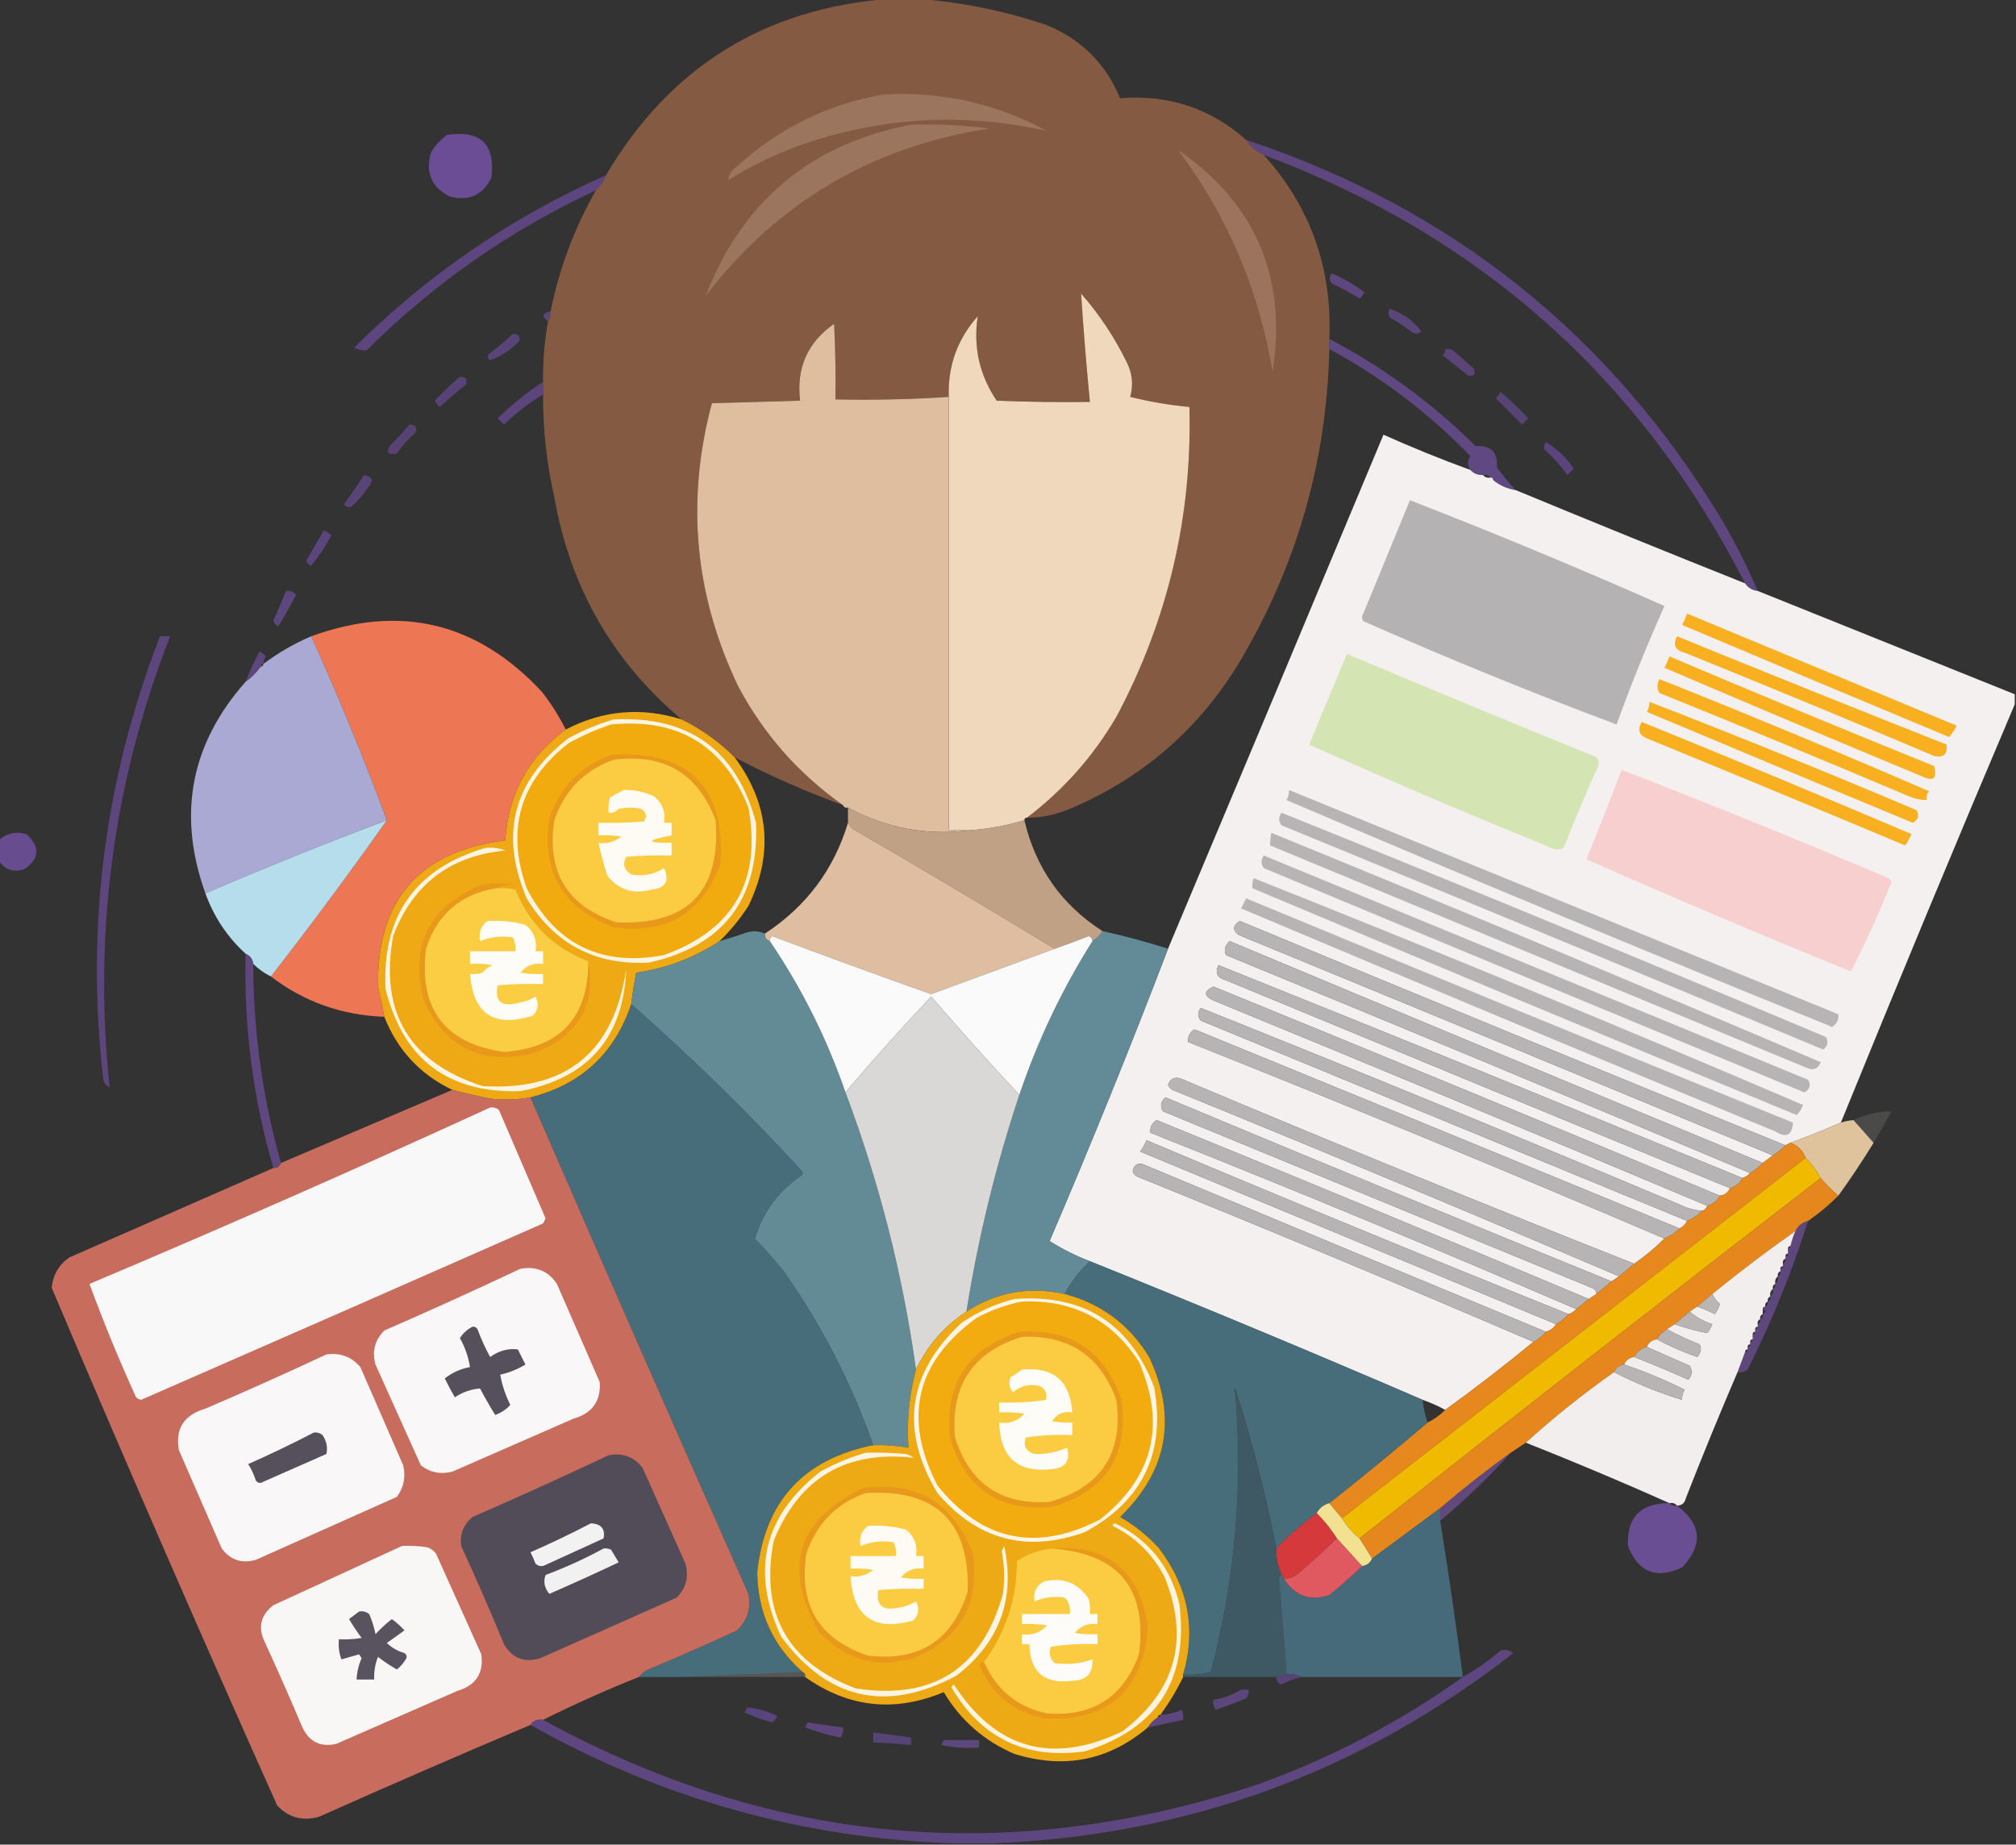<?xml version="1.0" encoding="UTF-8"?>
<!DOCTYPE svg PUBLIC "-//W3C//DTD SVG 1.1//EN" "http://www.w3.org/Graphics/SVG/1.1/DTD/svg11.dtd">
<svg xmlns="http://www.w3.org/2000/svg" version="1.1" width="800px" height="732px" style="shape-rendering:geometricPrecision; text-rendering:geometricPrecision; image-rendering:optimizeQuality; fill-rule:evenodd; clip-rule:evenodd" xmlns:xlink="http://www.w3.org/1999/xlink">
<rect width="100%" height="100%" fill="#333333" stroke="none"/>
<g><path style="opacity:0.995" fill="#865b43" d="M 353.5,-0.5 C 356.833,-0.5 360.167,-0.5 363.5,-0.5C 381.141,0.728 398.474,4.228 415.5,10C 429.192,15.692 438.859,25.359 444.5,39C 463.577,37.431 480.243,42.931 494.5,55.5C 496.275,58.211 498.609,60.211 501.5,61.5C 520.047,82.131 528.714,106.464 527.5,134.5C 527.5,135.833 527.5,137.167 527.5,138.5C 526.52,182.941 514.686,224.275 492,262.5C 475.833,289.33 453.333,308.83 424.5,321C 418.808,323.351 413.142,324.518 407.5,324.5C 421.952,313.544 433.786,300.211 443,284.5C 463.462,246.068 473.129,205.068 472,161.5C 464.107,160.768 456.274,159.434 448.5,157.5C 449.838,152.686 449.338,148.019 447,143.5C 442.177,133.684 436.177,124.684 429,116.5C 429.935,130.823 431.102,145.156 432.5,159.5C 420.162,159.667 407.829,159.5 395.5,159C 388.641,148.769 386.141,137.603 388,125.5C 379.918,134.576 376.084,145.243 376.5,157.5C 361.578,158.483 346.578,158.816 331.5,158.5C 331.666,148.494 331.5,138.494 331,128.5C 320.434,135.872 315.934,146.038 317.5,159C 305.833,159.333 294.167,159.667 282.5,160C 272.118,198.779 275.618,236.279 293,272.5C 303.124,291.457 316.958,307.124 334.5,319.5C 319.717,314.13 305.383,307.797 291.5,300.5C 285.359,294.368 278.359,289.368 270.5,285.5C 243.133,262.46 226.3,233.126 220,197.5C 216.937,184 215.437,170.334 215.5,156.5C 215.5,154.833 215.5,153.167 215.5,151.5C 215.403,143.425 216.07,135.425 217.5,127.5C 218.234,126.292 218.567,124.959 218.5,123.5C 221.933,106.532 227.933,90.532 236.5,75.5C 238.226,73.772 239.559,71.772 240.5,69.5C 265.868,26.492 303.534,3.159 353.5,-0.5 Z"/></g>
<g><path style="opacity:1" fill="#9c755e" d="M 350.5,37.5 C 373.56,36.182 395.227,41.016 415.5,52C 381.948,44.449 348.948,46.449 316.5,58C 306.857,61.572 297.69,66.072 289,71.5C 289.195,69.255 290.362,67.422 292.5,66C 309.115,50.859 328.448,41.359 350.5,37.5 Z"/></g>
<g><path style="opacity:1" fill="#9c755e" d="M 361.5,49.5 C 371.889,49.13 382.223,49.63 392.5,51C 345.92,58.192 308.42,80.359 280,117.5C 294.529,79.814 321.695,57.147 361.5,49.5 Z"/></g>
<g><path style="opacity:0.945" fill="#6d4f99" d="M 177.5,53.5 C 190.769,51.603 196.602,57.27 195,70.5C 191.628,77.433 186.128,79.933 178.5,78C 171.262,74.345 168.762,68.512 171,60.5C 172.694,57.642 174.861,55.309 177.5,53.5 Z"/></g>
<g><path style="opacity:0.774" fill="#6b4c95" d="M 494.5,55.5 C 576.479,82.736 639.645,133.403 684,207.5C 689.054,216.274 693.554,225.274 697.5,234.5C 695.326,234.25 693.659,233.25 692.5,231.5C 650.83,150.165 587.163,93.499 501.5,61.5C 498.609,60.211 496.275,58.211 494.5,55.5 Z"/></g>
<g><path style="opacity:1" fill="#9c745d" d="M 467.5,59.5 C 498.306,80.802 510.806,110.135 505,147.5C 499.566,114.992 487.066,85.659 467.5,59.5 Z"/></g>
<g><path style="opacity:0.786" fill="#694c94" d="M 240.5,69.5 C 239.559,71.772 238.226,73.772 236.5,75.5C 202.473,91.358 172.14,112.524 145.5,139C 143.831,139.122 142.165,138.788 140.5,138C 169.643,109.02 202.976,86.187 240.5,69.5 Z"/></g>
<g><path style="opacity:0.741" fill="#6c4e98" d="M 528.5,108.5 C 533.133,110.483 537.466,112.983 541.5,116C 540.953,116.925 540.287,117.758 539.5,118.5C 535.993,116.246 532.327,114.246 528.5,112.5C 527.374,111.192 527.374,109.858 528.5,108.5 Z"/></g>
<g><path style="opacity:1" fill="#f0d8bd" d="M 407.5,324.5 C 406.833,324.5 406.5,324.833 406.5,325.5C 399.349,327.666 392.015,328.999 384.5,329.5C 381.833,329.5 379.167,329.5 376.5,329.5C 376.5,272.167 376.5,214.833 376.5,157.5C 376.084,145.243 379.918,134.576 388,125.5C 386.141,137.603 388.641,148.769 395.5,159C 407.829,159.5 420.162,159.667 432.5,159.5C 431.102,145.156 429.935,130.823 429,116.5C 436.177,124.684 442.177,133.684 447,143.5C 449.338,148.019 449.838,152.686 448.5,157.5C 456.274,159.434 464.107,160.768 472,161.5C 473.129,205.068 463.462,246.068 443,284.5C 433.786,300.211 421.952,313.544 407.5,324.5 Z"/></g>
<g><path style="opacity:0.712" fill="#6b4d96" d="M 551.5,122.5 C 556.804,124.358 560.971,127.358 564,131.5C 562.951,132.517 561.784,132.684 560.5,132C 557.672,129.752 554.672,127.752 551.5,126C 550.829,125.014 550.829,123.847 551.5,122.5 Z"/></g>
<g><path style="opacity:0.716" fill="#6c4e97" d="M 218.5,123.5 C 218.567,124.959 218.234,126.292 217.5,127.5C 214.782,125.577 215.116,124.244 218.5,123.5 Z"/></g>
<g><path style="opacity:1" fill="#dfbea0" d="M 376.5,157.5 C 376.5,214.833 376.5,272.167 376.5,329.5C 379.167,329.5 381.833,329.5 384.5,329.5C 367.687,331.673 351.687,328.673 336.5,320.5C 335.508,320.672 334.842,320.338 334.5,319.5C 316.958,307.124 303.124,291.457 293,272.5C 275.618,236.279 272.118,198.779 282.5,160C 294.167,159.667 305.833,159.333 317.5,159C 315.934,146.038 320.434,135.872 331,128.5C 331.5,138.494 331.666,148.494 331.5,158.5C 346.578,158.816 361.578,158.483 376.5,157.5 Z"/></g>
<g><path style="opacity:0.693" fill="#6a4c96" d="M 203.5,132.5 C 205.686,132.511 206.519,133.511 206,135.5C 202.574,138.942 198.74,141.442 194.5,143C 193.549,142.282 193.383,141.449 194,140.5C 197.358,137.969 200.524,135.302 203.5,132.5 Z"/></g>
<g><path style="opacity:0.812" fill="#6a4d95" d="M 527.5,134.5 C 548.902,145.72 568.235,159.886 585.5,177C 591.641,176.637 594.475,179.47 594,185.5C 596.335,188.665 598.835,191.665 601.5,194.5C 598.122,193.977 595.122,192.644 592.5,190.5C 592.5,189.833 592.167,189.5 591.5,189.5C 590.791,188.596 589.791,188.263 588.5,188.5C 586.447,188.598 584.78,187.931 583.5,186.5C 582.248,184.661 582.248,182.828 583.5,181C 566.925,163.906 548.259,149.739 527.5,138.5C 527.5,137.167 527.5,135.833 527.5,134.5 Z"/></g>
<g><path style="opacity:0.713" fill="#694c91" d="M 573.5,138.5 C 574.552,138.351 575.552,138.517 576.5,139C 579.427,141.382 582.261,143.882 585,146.5C 585.5,148.667 584.667,149.5 582.5,149C 579.167,146.333 575.833,143.667 572.5,141C 573.252,140.329 573.586,139.496 573.5,138.5 Z"/></g>
<g><path style="opacity:0.74" fill="#65498f" d="M 182.5,149.5 C 184.686,149.511 185.519,150.511 185,152.5C 181.407,155.382 177.907,158.382 174.5,161.5C 173.713,160.758 173.047,159.925 172.5,159C 175.729,155.601 179.062,152.435 182.5,149.5 Z"/></g>
<g><path style="opacity:0.749" fill="#6a4b96" d="M 215.5,151.5 C 215.5,153.167 215.5,154.833 215.5,156.5C 209.924,159.902 204.757,163.902 200,168.5C 199.167,167.667 198.333,166.833 197.5,166C 203.085,160.574 209.085,155.741 215.5,151.5 Z"/></g>
<g><path style="opacity:0.704" fill="#674b90" d="M 595.5,155.5 C 599.298,158.796 602.964,162.296 606.5,166C 605.667,166.833 604.833,167.667 604,168.5C 600.5,165 597,161.5 593.5,158C 594.381,157.292 595.047,156.458 595.5,155.5 Z"/></g>
<g><path style="opacity:0.68" fill="#684c93" d="M 162.5,168.5 C 164.686,168.511 165.519,169.511 165,171.5C 162.128,174.037 159.628,176.87 157.5,180C 153.799,180.645 152.965,179.478 155,176.5C 157.705,173.964 160.205,171.297 162.5,168.5 Z"/></g>
<g><path style="opacity:0.995" fill="#f4f1f0" d="M 583.5,186.5 C 584.78,187.931 586.447,188.598 588.5,188.5C 589.209,189.404 590.209,189.737 591.5,189.5C 592.167,189.5 592.5,189.833 592.5,190.5C 595.122,192.644 598.122,193.977 601.5,194.5C 631.753,207.029 662.086,219.362 692.5,231.5C 693.659,233.25 695.326,234.25 697.5,234.5C 731.511,248.173 765.511,261.84 799.5,275.5C 799.5,276.833 799.5,278.167 799.5,279.5C 776.128,334.6 753.128,389.933 730.5,445.5C 723.913,448.362 717.246,451.029 710.5,453.5C 709.833,453.833 709.167,454.167 708.5,454.5C 636.236,425.133 564.07,395.466 492,365.5C 489.173,367.254 489.006,369.088 491.5,371C 562.236,400.076 632.903,429.243 703.5,458.5C 702.205,459.488 700.872,460.488 699.5,461.5C 628.953,432.311 558.453,402.978 488,373.5C 486.077,375.119 485.577,376.952 486.5,379C 556.055,407.566 625.388,436.399 694.5,465.5C 693.71,466.401 692.71,467.068 691.5,467.5C 622.191,439.003 552.857,410.837 483.5,383C 482.041,386.084 483.041,388.084 486.5,389C 553.155,416.605 619.822,444.105 686.5,471.5C 685.738,473.262 684.404,474.262 682.5,474.5C 615.635,446.569 548.635,418.903 481.5,391.5C 477.622,393.401 477.622,395.234 481.5,397C 547.037,423.943 612.37,451.11 677.5,478.5C 677.167,479.5 676.5,480.167 675.5,480.5C 672.353,480.263 669.353,479.43 666.5,478C 603.284,451.381 539.95,425.381 476.5,400C 475.167,401.667 475.167,403.333 476.5,405C 540.855,431.513 605.188,458.013 669.5,484.5C 668.833,485.833 667.833,486.833 666.5,487.5C 602.398,461.075 538.231,434.742 474,408.5C 472.124,409.619 471.291,411.286 471.5,413.5C 534.887,438.735 597.887,464.735 660.5,491.5C 656.817,495.18 652.817,498.514 648.5,501.5C 588.272,477.698 528.272,453.198 468.5,428C 466.051,427.225 464.384,428.058 463.5,430.5C 464.09,431.799 465.09,432.632 466.5,433C 525.47,457.038 584.137,481.538 642.5,506.5C 641.5,507.167 640.5,507.833 639.5,508.5C 580.407,484.456 521.407,460.122 462.5,435.5C 460.561,437.122 460.228,438.956 461.5,441C 518.167,464.333 574.833,487.667 631.5,511C 632.756,511.417 633.423,512.25 633.5,513.5C 632.5,514.167 631.5,514.833 630.5,515.5C 573.555,491.566 516.388,467.9 459,444.5C 457.124,445.619 456.291,447.286 456.5,449.5C 513.234,472.039 569.567,495.372 625.5,519.5C 624.71,520.401 623.71,521.068 622.5,521.5C 566.472,498.99 510.639,475.99 455,452.5C 454.293,454.081 453.46,455.581 452.5,457C 507.526,479.849 562.526,502.682 617.5,525.5C 616.564,526.974 615.23,527.974 613.5,528.5C 560.155,506.438 506.822,484.272 453.5,462C 451.155,461.456 449.821,462.456 449.5,465C 449.905,465.945 450.572,466.612 451.5,467C 504.152,488.334 556.485,510.167 608.5,532.5C 597.143,541.852 585.476,550.852 573.5,559.5C 570.682,557.928 567.682,556.594 564.5,555.5C 520.797,536.655 476.797,518.321 432.5,500.5C 426.914,498.374 421.581,495.707 416.5,492.5C 432.963,454.1 448.63,415.434 463.5,376.5C 492.081,308.607 520.581,240.607 549,172.5C 560.336,177.585 571.836,182.252 583.5,186.5 Z"/></g>
<g><path style="opacity:0.763" fill="#684995" d="M 613.5,175.5 C 617.935,178.1 621.602,181.6 624.5,186C 623.667,186.833 622.833,187.667 622,188.5C 619.37,184.868 616.37,181.535 613,178.5C 612.53,177.423 612.697,176.423 613.5,175.5 Z"/></g>
<g><path style="opacity:0.729" fill="#674b92" d="M 144.5,188.5 C 147.838,189.193 148.338,190.86 146,193.5C 144.188,196.28 142.021,198.78 139.5,201C 138.275,201.563 137.275,201.23 136.5,200C 139.3,196.225 141.966,192.392 144.5,188.5 Z"/></g>
<g><path style="opacity:1" fill="#b4b2b2" d="M 559.5,198.5 C 593.501,211.722 627.167,225.722 660.5,240.5C 653.57,255.962 647.237,271.629 641.5,287.5C 607.635,274.82 574.135,261.154 541,246.5C 540.333,245.5 540.333,244.5 541,243.5C 547.179,228.479 553.346,213.479 559.5,198.5 Z"/></g>
<g><path style="opacity:0.726" fill="#6a4c97" d="M 128.5,210.5 C 129.643,210.908 130.643,211.575 131.5,212.5C 129.192,216.795 126.526,220.795 123.5,224.5C 122.5,224.167 121.833,223.5 121.5,222.5C 123.845,218.472 126.178,214.472 128.5,210.5 Z"/></g>
<g><path style="opacity:0.755" fill="#6b4e98" d="M 113.5,234.5 C 115.103,234.312 116.437,234.812 117.5,236C 115.293,240.247 112.96,244.414 110.5,248.5C 109.28,248.113 108.613,247.28 108.5,246C 110.316,242.204 111.983,238.37 113.5,234.5 Z"/></g>
<g><path style="opacity:1" fill="#f8b021" d="M 669.5,243.5 C 705.141,258.318 740.808,273.151 776.5,288C 775.624,289.586 774.624,291.086 773.5,292.5C 738.092,277.756 702.759,262.922 667.5,248C 668.267,246.53 668.933,245.03 669.5,243.5 Z"/></g>
<g><path style="opacity:0.999" fill="#ed7754" d="M 224.5,289.5 C 209.719,300.389 201.719,315.056 200.5,333.5C 166.373,337.793 149.54,357.126 150,391.5C 150.945,395.494 151.778,399.494 152.5,403.5C 135.656,402.888 120.656,397.555 107.5,387.5C 123.309,367.228 138.642,346.561 153.5,325.5C 144.498,301.11 134.498,276.776 123.5,252.5C 158.885,239.638 189.385,246.971 215,274.5C 218.677,279.19 221.844,284.19 224.5,289.5 Z"/></g>
<g><path style="opacity:0.758" fill="#6b4d97" d="M 63.5,252.5 C 64.833,252.5 66.167,252.5 67.5,252.5C 44.992,310.23 36.992,369.897 43.5,431.5C 42.201,430.91 41.368,429.91 41,428.5C 33.962,367.937 41.462,309.27 63.5,252.5 Z"/></g>
<g><path style="opacity:0.998" fill="#a9a9d4" d="M 123.5,252.5 C 134.498,276.776 144.498,301.11 153.5,325.5C 129.28,334.61 105.28,344.276 81.5,354.5C 70.292,323.212 75.625,295.212 97.5,270.5C 99.833,268.833 101.833,266.833 103.5,264.5C 104.167,264.5 104.5,264.167 104.5,263.5C 110.37,259.064 116.703,255.397 123.5,252.5 Z"/></g>
<g><path style="opacity:1" fill="#f8b020" d="M 665.5,252.5 C 701.087,267.029 736.753,281.362 772.5,295.5C 772.81,299.332 771.143,300.832 767.5,300C 734.614,286.057 701.614,272.391 668.5,259C 664.726,258.019 663.726,255.852 665.5,252.5 Z"/></g>
<g><path style="opacity:0.729" fill="#6c4f96" d="M 104.5,263.5 C 103.833,263.5 103.5,263.833 103.5,264.5C 101.833,266.833 99.833,268.833 97.5,270.5C 99.045,266.363 100.878,262.363 103,258.5C 103.925,259.047 104.758,259.713 105.5,260.5C 104.873,261.417 104.539,262.417 104.5,263.5 Z"/></g>
<g><path style="opacity:1" fill="#d4e4b2" d="M 534.5,259.5 C 567.39,273.354 600.39,287.021 633.5,300.5C 634.614,301.723 634.781,303.056 634,304.5C 629.224,315.051 624.724,325.718 620.5,336.5C 618.534,337.372 616.534,337.205 614.5,336C 582.508,322.997 550.841,309.497 519.5,295.5C 524.515,283.474 529.515,271.474 534.5,259.5 Z"/></g>
<g><path style="opacity:1" fill="#f8b021" d="M 662.5,260.5 C 697.35,275.285 732.35,289.785 767.5,304C 768.824,309.007 767.158,310.341 762.5,308C 728.384,293.853 694.384,279.52 660.5,265C 661.267,263.53 661.933,262.03 662.5,260.5 Z"/></g>
<g><path style="opacity:1" fill="#f8b021" d="M 658.5,269.5 C 694.405,283.786 730.071,298.62 765.5,314C 764.663,315.011 764.33,316.178 764.5,317.5C 762.073,317.477 759.74,316.977 757.5,316C 724.614,302.057 691.614,288.391 658.5,275C 657.464,273.224 657.464,271.391 658.5,269.5 Z"/></g>
<g><path style="opacity:1" fill="#f8b020" d="M 654.5,278.5 C 690.028,292.261 725.361,306.594 760.5,321.5C 761.748,323.597 761.248,325.264 759,326.5C 723.783,311.928 688.616,297.262 653.5,282.5C 654.246,281.264 654.579,279.93 654.5,278.5 Z"/></g>
<g><path style="opacity:0.981" fill="#f1ab15" d="M 270.5,285.5 C 278.359,289.368 285.359,294.368 291.5,300.5C 305.233,318.972 307.067,338.638 297,359.5C 293.71,364.622 289.877,369.289 285.5,373.5C 275.487,380.118 264.487,384.285 252.5,386C 251.653,390.105 250.987,394.272 250.5,398.5C 243.938,418.12 230.605,430.454 210.5,435.5C 205.195,436.442 199.861,436.609 194.5,436C 189.427,434.981 184.427,433.815 179.5,432.5C 166.744,426.408 157.744,416.741 152.5,403.5C 151.778,399.494 150.945,395.494 150,391.5C 149.54,357.126 166.373,337.793 200.5,333.5C 201.719,315.056 209.719,300.389 224.5,289.5C 239.227,281.828 254.56,280.495 270.5,285.5 Z"/></g>
<g><path style="opacity:1" fill="#f8b021" d="M 651.5,286.5 C 687.298,301.043 722.965,315.876 758.5,331C 757.853,332.609 757.02,334.109 756,335.5C 721.906,321.204 687.739,307.038 653.5,293C 650.331,291.658 649.665,289.492 651.5,286.5 Z"/></g>
<g><path style="opacity:1" fill="#fdf4e2" d="M 243.5,285.5 C 273.488,284.009 292.322,297.676 300,326.5C 301.244,356.911 287.077,375.411 257.5,382C 236.204,383.103 220.037,374.603 209,356.5C 198.156,331.039 203.656,309.873 225.5,293C 231.328,289.788 237.328,287.288 243.5,285.5 Z"/></g>
<g><path style="opacity:1" fill="#f2ab0f" d="M 242.5,287.5 C 269.119,284.88 287.286,295.88 297,320.5C 302.251,349.548 291.084,369.048 263.5,379C 238.713,383.69 220.547,374.856 209,352.5C 200.757,329.295 206.257,310.128 225.5,295C 231.032,291.894 236.699,289.394 242.5,287.5 Z"/></g>
<g><path style="opacity:1" fill="#f7cfce" d="M 643.5,305.5 C 679.028,319.261 714.361,333.594 749.5,348.5C 750.583,349.365 750.749,350.365 750,351.5C 745.294,363.151 740.127,374.484 734.5,385.5C 699.182,371.167 664.182,356.334 629.5,341C 634.318,329.201 638.985,317.368 643.5,305.5 Z"/></g>
<g><path style="opacity:1" fill="#b6b4b4" d="M 511.5,313.5 C 584.167,343.167 656.833,372.833 729.5,402.5C 729.709,404.714 728.876,406.381 727,407.5C 654.517,378.172 582.35,348.172 510.5,317.5C 511.246,316.264 511.579,314.93 511.5,313.5 Z"/></g>
<g><path style="opacity:1" fill="#c0a186" d="M 336.5,320.5 C 351.687,328.673 367.687,331.673 384.5,329.5C 392.015,328.999 399.349,327.666 406.5,325.5C 410.935,344.385 421.268,359.052 437.5,369.5C 436.5,371.167 435.167,372.5 433.5,373.5C 433.53,372.503 433.03,371.836 432,371.5C 427.51,373.273 423.01,374.94 418.5,376.5C 392.062,360.441 365.395,344.608 338.5,329C 337.619,328.292 336.953,327.458 336.5,326.5C 336.5,324.5 336.5,322.5 336.5,320.5 Z"/></g>
<g><path style="opacity:1" fill="#b6b4b4" d="M 508.5,322.5 C 580.696,351.595 652.696,381.262 724.5,411.5C 725.666,413.365 725.333,415.032 723.5,416.5C 651.914,386.638 580.248,356.971 508.5,327.5C 507.334,325.833 507.334,324.166 508.5,322.5 Z"/></g>
<g><path style="opacity:0.993" fill="#b7deed" d="M 153.5,325.5 C 138.642,346.561 123.309,367.228 107.5,387.5C 104.888,386.221 102.555,384.555 100.5,382.5C 100.262,380.596 99.262,379.262 97.5,378.5C 90.209,371.863 84.875,363.863 81.5,354.5C 105.28,344.276 129.28,334.61 153.5,325.5 Z"/></g>
<g><path style="opacity:0.994" fill="#dfbea1" d="M 336.5,326.5 C 336.953,327.458 337.619,328.292 338.5,329C 365.395,344.608 392.062,360.441 418.5,376.5C 402.19,382.493 385.856,388.493 369.5,394.5C 348.429,387.032 327.429,379.365 306.5,371.5C 305.702,371.957 305.369,372.624 305.5,373.5C 304.094,373.027 303.427,372.027 303.5,370.5C 319.876,359.801 330.876,345.134 336.5,326.5 Z"/></g>
<g><path style="opacity:0.912" fill="#6d509a" d="M -0.5,341.5 C -0.5,338.833 -0.5,336.167 -0.5,333.5C 2.592,330.645 6.259,329.812 10.5,331C 16.062,336.163 15.729,340.829 9.5,345C 5.191,346.244 1.858,345.077 -0.5,341.5 Z"/></g>
<g><path style="opacity:1" fill="#b6b4b4" d="M 504.5,330.5 C 577.468,360.324 650.135,390.657 722.5,421.5C 721.616,423.942 719.949,424.775 717.5,424C 646.316,394.496 575.15,364.996 504,335.5C 504.019,333.893 504.185,332.226 504.5,330.5 Z"/></g>
<g><path style="opacity:1" fill="#b6b4b4" d="M 501.5,339.5 C 573.479,369.154 645.479,398.821 717.5,428.5C 718.748,430.597 718.248,432.264 716,433.5C 644.443,403.971 572.943,374.305 501.5,344.5C 500.334,342.833 500.334,341.166 501.5,339.5 Z"/></g>
<g><path style="opacity:1" fill="#fdf5e2" d="M 192.5,336.5 C 195.247,336.187 197.914,336.52 200.5,337.5C 178.535,339.645 163.702,350.979 156,371.5C 150.555,401.793 162.389,421.627 191.5,431C 224.678,432.996 243.678,417.496 248.5,384.5C 247.463,411.669 233.463,427.836 206.5,433C 177.786,433.891 159.953,420.391 153,392.5C 151.581,363.436 164.747,344.769 192.5,336.5 Z"/></g>
<g><path style="opacity:1" fill="#b6b4b4" d="M 497.5,348.5 C 570.568,377.523 643.235,407.523 715.5,438.5C 714.917,440.002 714.084,441.335 713,442.5C 640.885,412.776 568.885,382.776 497,352.5C 496.805,351.181 496.972,349.847 497.5,348.5 Z"/></g>
<g><path style="opacity:1" fill="#fbcd42" d="M 196.5,352.5 C 199.187,352.336 201.854,352.503 204.5,353C 210.05,366.716 219.716,376.216 233.5,381.5C 233.476,403.887 222.31,415.887 200,417.5C 176.434,414.09 166.1,400.423 169,376.5C 173.384,362.946 182.55,354.946 196.5,352.5 Z"/></g>
<g><path style="opacity:1" fill="#b6b4b4" d="M 494.5,356.5 C 566.73,386.449 639.063,416.116 711.5,445.5C 711.175,450.546 708.842,451.713 704.5,449C 633.688,419.758 563.022,390.258 492.5,360.5C 493.18,359.14 493.847,357.807 494.5,356.5 Z"/></g>
<g><path style="opacity:1" fill="#e8981a" d="M 242.5,299.5 C 273.164,297.665 287.664,311.998 286,342.5C 278.805,362.357 264.638,370.857 243.5,368C 223.331,360.512 214.831,346.012 218,324.5C 222.352,312.316 230.518,303.983 242.5,299.5 Z"/></g>
<g><path style="opacity:1" fill="#fbcc41" d="M 243.5,301.5 C 263.434,298.876 276.934,306.876 284,325.5C 286.041,353.793 272.874,367.293 244.5,366C 224.998,359.514 216.831,346.014 220,325.5C 224.018,313.65 231.851,305.65 243.5,301.5 Z"/></g>
<g><path style="opacity:1" fill="#fefbf4" d="M 247.5,313.5 C 251.702,313.384 255.702,314.217 259.5,316C 262.87,318.697 264.204,322.197 263.5,326.5C 264.5,326.5 265.5,326.5 266.5,326.5C 266.5,328.167 266.5,329.833 266.5,331.5C 256.148,333.5 256.148,334.5 266.5,334.5C 266.5,336.167 266.5,337.833 266.5,339.5C 260.491,339.334 254.491,339.501 248.5,340C 246.972,342.881 247.638,345.214 250.5,347C 255.148,347.883 259.481,347.05 263.5,344.5C 265.831,349.625 264.164,352.458 258.5,353C 251.319,355.007 245.485,353.174 241,347.5C 239.637,343.186 238.47,338.853 237.5,334.5C 240.893,334.938 243.893,334.105 246.5,332C 243.518,331.502 240.518,331.335 237.5,331.5C 237.5,329.833 237.5,328.167 237.5,326.5C 243.509,326.666 249.509,326.499 255.5,326C 256.86,324.062 256.527,322.396 254.5,321C 251.5,320.333 248.5,320.333 245.5,321C 244.437,322.188 243.103,322.688 241.5,322.5C 241.338,320.473 241.505,318.473 242,316.5C 243.876,315.391 245.709,314.391 247.5,313.5 Z"/></g>
<g><path style="opacity:1" fill="#fefcf6" d="M 193.5,365.5 C 198.599,365.175 203.599,365.675 208.5,367C 211.87,369.697 213.204,373.197 212.5,377.5C 213.5,377.5 214.5,377.5 215.5,377.5C 215.5,379.167 215.5,380.833 215.5,382.5C 211.836,382 208.836,383.167 206.5,386C 209.482,386.498 212.482,386.665 215.5,386.5C 215.5,387.833 215.5,389.167 215.5,390.5C 209.491,390.334 203.491,390.501 197.5,391C 196.2,397.356 198.867,399.69 205.5,398C 208,397.625 210.333,396.792 212.5,395.5C 213.952,398.282 213.619,400.782 211.5,403C 196.123,407.986 187.79,402.486 186.5,386.5C 188.199,386.66 189.866,386.494 191.5,386C 192.551,384.615 193.884,383.615 195.5,383C 192.518,382.502 189.518,382.335 186.5,382.5C 186.5,380.833 186.5,379.167 186.5,377.5C 192.5,377.5 198.5,377.5 204.5,377.5C 204.739,375.533 204.406,373.699 203.5,372C 199.003,371.271 194.67,371.771 190.5,373.5C 189.829,370.014 190.829,367.347 193.5,365.5 Z"/></g>
<g><path style="opacity:1" fill="#b6b4b4" d="M 708.5,454.5 C 707.055,456.063 705.389,457.396 703.5,458.5C 632.903,429.243 562.236,400.076 491.5,371C 489.006,369.088 489.173,367.254 492,365.5C 564.07,395.466 636.236,425.133 708.5,454.5 Z"/></g>
<g><path style="opacity:0.999" fill="#638b96" d="M 303.5,370.5 C 303.427,372.027 304.094,373.027 305.5,373.5C 318.134,392.101 328.134,412.101 335.5,433.5C 348.894,469.074 358.227,505.74 363.5,543.5C 360.78,553.614 359.78,563.948 360.5,574.5C 355.881,573.686 351.214,573.353 346.5,573.5C 337.817,548.799 325.984,525.799 311,504.5C 307.353,500.018 303.519,495.685 299.5,491.5C 302.778,480.909 308.945,472.576 318,466.5C 318.667,465.833 318.667,465.167 318,464.5C 296.599,441.265 274.099,419.265 250.5,398.5C 250.987,394.272 251.653,390.105 252.5,386C 264.487,384.285 275.487,380.118 285.5,373.5C 289.18,372.44 292.846,371.274 296.5,370C 298.929,369.297 301.262,369.463 303.5,370.5 Z"/></g>
<g><path style="opacity:0.999" fill="#638b97" d="M 437.5,369.5 C 446.266,371.421 454.933,373.755 463.5,376.5C 448.63,415.434 432.963,454.1 416.5,492.5C 421.581,495.707 426.914,498.374 432.5,500.5C 428.432,504.239 425.099,508.572 422.5,513.5C 408.444,510.432 395.444,512.765 383.5,520.5C 388.154,491.232 395.154,462.566 404.5,434.5C 411.762,412.978 421.429,392.645 433.5,373.5C 435.167,372.5 436.5,371.167 437.5,369.5 Z"/></g>
<g><path style="opacity:1" fill="#f9faf9" d="M 418.5,376.5 C 423.01,374.94 427.51,373.273 432,371.5C 433.03,371.836 433.53,372.503 433.5,373.5C 421.429,392.645 411.762,412.978 404.5,434.5C 392.606,421.72 380.94,408.72 369.5,395.5C 357.774,407.889 346.44,420.555 335.5,433.5C 328.134,412.101 318.134,392.101 305.5,373.5C 305.369,372.624 305.702,371.957 306.5,371.5C 327.429,379.365 348.429,387.032 369.5,394.5C 385.856,388.493 402.19,382.493 418.5,376.5 Z"/></g>
<g><path style="opacity:1" fill="#b6b4b4" d="M 699.5,461.5 C 698.055,463.063 696.389,464.396 694.5,465.5C 625.388,436.399 556.055,407.566 486.5,379C 485.577,376.952 486.077,375.119 488,373.5C 558.453,402.978 628.953,432.311 699.5,461.5 Z"/></g>
<g><path style="opacity:0.76" fill="#6c4f97" d="M 97.5,378.5 C 99.262,379.262 100.262,380.596 100.5,382.5C 100.528,409.363 104.195,435.697 111.5,461.5C 111.027,462.906 110.027,463.573 108.5,463.5C 100.383,435.79 96.717,407.457 97.5,378.5 Z"/></g>
<g><path style="opacity:1" fill="#b6b4b4" d="M 691.5,467.5 C 690.421,469.543 688.754,470.876 686.5,471.5C 619.822,444.105 553.155,416.605 486.5,389C 483.041,388.084 482.041,386.084 483.5,383C 552.857,410.837 622.191,439.003 691.5,467.5 Z"/></g>
<g><path style="opacity:1" fill="#b6b4b4" d="M 682.5,474.5 C 681.421,476.543 679.754,477.876 677.5,478.5C 612.37,451.11 547.037,423.943 481.5,397C 477.622,395.234 477.622,393.401 481.5,391.5C 548.635,418.903 615.635,446.569 682.5,474.5 Z"/></g>
<g><path style="opacity:1" fill="#dad8d7" d="M 404.5,434.5 C 395.154,462.566 388.154,491.232 383.5,520.5C 374.652,526.343 367.985,534.01 363.5,543.5C 358.227,505.74 348.894,469.074 335.5,433.5C 346.44,420.555 357.774,407.889 369.5,395.5C 380.94,408.72 392.606,421.72 404.5,434.5 Z"/></g>
<g><path style="opacity:1" fill="#476d7b" d="M 250.5,398.5 C 274.099,419.265 296.599,441.265 318,464.5C 318.667,465.167 318.667,465.833 318,466.5C 308.945,472.576 302.778,480.909 299.5,491.5C 303.519,495.685 307.353,500.018 311,504.5C 325.984,525.799 337.817,548.799 346.5,573.5C 318.768,579.064 303.435,595.898 300.5,624C 300.723,639.936 306.723,653.103 318.5,663.5C 302.167,664.167 285.833,664.833 269.5,665.5C 264.167,665.5 258.833,665.5 253.5,665.5C 254.749,663.864 256.416,662.697 258.5,662C 269.916,657.194 281.25,652.194 292.5,647C 296.612,642.996 298.112,638.163 297,632.5C 267.869,566.933 239.036,501.267 210.5,435.5C 230.605,430.454 243.938,418.12 250.5,398.5 Z"/></g>
<g><path style="opacity:1" fill="#b6b4b4" d="M 675.5,480.5 C 673.777,482.218 671.777,483.551 669.5,484.5C 605.188,458.013 540.855,431.513 476.5,405C 475.167,403.333 475.167,401.667 476.5,400C 539.95,425.381 603.284,451.381 666.5,478C 669.353,479.43 672.353,480.263 675.5,480.5 Z"/></g>
<g><path style="opacity:1" fill="#e8981a" d="M 196.5,352.5 C 182.55,354.946 173.384,362.946 169,376.5C 166.1,400.423 176.434,414.09 200,417.5C 222.31,415.887 233.476,403.887 233.5,381.5C 236.466,399.346 229.133,411.513 211.5,418C 190.937,422.826 176.437,415.659 168,396.5C 162.753,374.493 170.586,359.327 191.5,351C 195.5,350.333 199.5,350.333 203.5,351C 200.964,351.186 198.631,351.686 196.5,352.5 Z"/></g>
<g><path style="opacity:1" fill="#b6b4b4" d="M 666.5,487.5 C 664.777,489.218 662.777,490.551 660.5,491.5C 597.887,464.735 534.887,438.735 471.5,413.5C 471.291,411.286 472.124,409.619 474,408.5C 538.231,434.742 602.398,461.075 666.5,487.5 Z"/></g>
<g><path style="opacity:1" fill="#b6b4b4" d="M 648.5,501.5 C 646.525,503.137 644.525,504.804 642.5,506.5C 584.137,481.538 525.47,457.038 466.5,433C 465.09,432.632 464.09,431.799 463.5,430.5C 464.384,428.058 466.051,427.225 468.5,428C 528.272,453.198 588.272,477.698 648.5,501.5 Z"/></g>
<g><path style="opacity:0.993" fill="#c96d5f" d="M 179.5,432.5 C 184.427,433.815 189.427,434.981 194.5,436C 199.861,436.609 205.195,436.442 210.5,435.5C 239.036,501.267 267.869,566.933 297,632.5C 298.112,638.163 296.612,642.996 292.5,647C 281.25,652.194 269.916,657.194 258.5,662C 256.416,662.697 254.749,663.864 253.5,665.5C 240.528,670.656 227.862,676.322 215.5,682.5C 213.302,682.12 211.635,682.787 210.5,684.5C 182.405,696.379 154.405,708.546 126.5,721C 119.991,722.759 114.491,721.259 110,716.5C 79.466,648.27 49.633,579.77 20.5,511C 21.059,505.871 23.392,501.871 27.5,499C 54.526,487.152 81.526,475.319 108.5,463.5C 110.027,463.573 111.027,462.906 111.5,461.5C 134.167,451.833 156.833,442.167 179.5,432.5 Z"/></g>
<g><path style="opacity:1" fill="#b6b4b4" d="M 639.5,508.5 C 637.525,510.137 635.525,511.804 633.5,513.5C 633.423,512.25 632.756,511.417 631.5,511C 574.833,487.667 518.167,464.333 461.5,441C 460.228,438.956 460.561,437.122 462.5,435.5C 521.407,460.122 580.407,484.456 639.5,508.5 Z"/></g>
<g><path style="opacity:1" fill="#f9f8f8" d="M 194.5,439.5 C 195.822,439.33 196.989,439.663 198,440.5C 204.17,454.838 210.336,469.172 216.5,483.5C 216.167,484.167 215.833,484.833 215.5,485.5C 162.375,508.931 109.208,532.264 56,555.5C 55.228,555.355 54.561,555.022 54,554.5C 47.252,539.68 41.086,524.68 35.5,509.5C 88.91,486.959 141.91,463.625 194.5,439.5 Z"/></g>
<g><path style="opacity:1" fill="#4a4a48" d="M 743.5,453.5 C 740.833,450.5 738.167,447.5 735.5,444.5C 740.185,442.221 745.185,441.054 750.5,441C 748.295,445.243 745.962,449.409 743.5,453.5 Z"/></g>
<g><path style="opacity:1" fill="#b6b4b4" d="M 630.5,515.5 C 628.858,516.803 627.191,518.136 625.5,519.5C 569.567,495.372 513.234,472.039 456.5,449.5C 456.291,447.286 457.124,445.619 459,444.5C 516.388,467.9 573.555,491.566 630.5,515.5 Z"/></g>
<g><path style="opacity:0.982" fill="#e1c59e" d="M 735.5,444.5 C 738.167,447.5 740.833,450.5 743.5,453.5C 739.068,460.709 734.402,467.709 729.5,474.5C 726.939,472.36 724.605,470.027 722.5,467.5C 720.878,464.545 718.878,461.878 716.5,459.5C 715.378,456.562 713.378,454.562 710.5,453.5C 717.246,451.029 723.913,448.362 730.5,445.5C 732.117,444.962 733.784,444.629 735.5,444.5 Z"/></g>
<g><path style="opacity:1" fill="#b6b4b4" d="M 622.5,521.5 C 621.055,523.063 619.389,524.396 617.5,525.5C 562.526,502.682 507.526,479.849 452.5,457C 453.46,455.581 454.293,454.081 455,452.5C 510.639,475.99 566.472,498.99 622.5,521.5 Z"/></g>
<g><path style="opacity:0.998" fill="#e6881e" d="M 710.5,453.5 C 713.378,454.562 715.378,456.562 716.5,459.5C 655.167,507.167 593.833,554.833 532.5,602.5C 530.863,600.525 529.196,598.525 527.5,596.5C 540.684,586.072 553.684,575.406 566.5,564.5C 569.112,563.221 571.445,561.555 573.5,559.5C 585.476,550.852 597.143,541.852 608.5,532.5C 610.389,531.396 612.055,530.063 613.5,528.5C 615.23,527.974 616.564,526.974 617.5,525.5C 619.389,524.396 621.055,523.063 622.5,521.5C 623.71,521.068 624.71,520.401 625.5,519.5C 627.191,518.136 628.858,516.803 630.5,515.5C 631.5,514.833 632.5,514.167 633.5,513.5C 635.525,511.804 637.525,510.137 639.5,508.5C 640.5,507.833 641.5,507.167 642.5,506.5C 644.525,504.804 646.525,503.137 648.5,501.5C 652.817,498.514 656.817,495.18 660.5,491.5C 662.777,490.551 664.777,489.218 666.5,487.5C 667.833,486.833 668.833,485.833 669.5,484.5C 671.777,483.551 673.777,482.218 675.5,480.5C 676.5,480.167 677.167,479.5 677.5,478.5C 679.754,477.876 681.421,476.543 682.5,474.5C 684.404,474.262 685.738,473.262 686.5,471.5C 688.754,470.876 690.421,469.543 691.5,467.5C 692.71,467.068 693.71,466.401 694.5,465.5C 696.389,464.396 698.055,463.063 699.5,461.5C 700.872,460.488 702.205,459.488 703.5,458.5C 705.389,457.396 707.055,456.063 708.5,454.5C 709.167,454.167 709.833,453.833 710.5,453.5 Z"/></g>
<g><path style="opacity:1" fill="#f0ba01" d="M 716.5,459.5 C 718.878,461.878 720.878,464.545 722.5,467.5C 661.189,514.816 600.189,562.482 539.5,610.5C 536.705,608.249 534.372,605.582 532.5,602.5C 593.833,554.833 655.167,507.167 716.5,459.5 Z"/></g>
<g><path style="opacity:1" fill="#b6b4b4" d="M 613.5,528.5 C 612.055,530.063 610.389,531.396 608.5,532.5C 556.485,510.167 504.152,488.334 451.5,467C 450.572,466.612 449.905,465.945 449.5,465C 449.821,462.456 451.155,461.456 453.5,462C 506.822,484.272 560.155,506.438 613.5,528.5 Z"/></g>
<g><path style="opacity:0.995" fill="#e6881e" d="M 722.5,467.5 C 724.605,470.027 726.939,472.36 729.5,474.5C 725.817,478.18 721.817,481.514 717.5,484.5C 715.251,485.08 713.585,486.413 712.5,488.5C 701.235,496.425 690.235,504.758 679.5,513.5C 677.475,515.196 675.475,516.863 673.5,518.5C 672.5,519.167 671.5,519.833 670.5,520.5C 668.475,522.196 666.475,523.863 664.5,525.5C 663.5,526.167 662.5,526.833 661.5,527.5C 659.833,528.5 658.5,529.833 657.5,531.5C 655.596,531.738 654.262,532.738 653.5,534.5C 651.251,535.08 649.585,536.413 648.5,538.5C 646.596,538.738 645.262,539.738 644.5,541.5C 642.596,541.738 641.262,542.738 640.5,544.5C 628.188,553.158 616.522,562.491 605.5,572.5C 603.5,573.833 601.5,575.167 599.5,576.5C 589.898,583.428 580.565,590.762 571.5,598.5C 562.518,605.142 553.518,611.809 544.5,618.5C 542.833,615.833 541.167,613.167 539.5,610.5C 600.189,562.482 661.189,514.816 722.5,467.5 Z"/></g>
<g><path style="opacity:0.754" fill="#6d4e96" d="M 717.5,484.5 C 711.072,504.78 703.072,524.446 693.5,543.5C 692.311,544.429 690.978,544.762 689.5,544.5C 690.5,541.833 691.5,539.167 692.5,536.5C 693.167,536.5 693.5,536.167 693.5,535.5C 693.5,535.167 693.5,534.833 693.5,534.5C 694.167,534.5 694.5,534.167 694.5,533.5C 694.5,533.167 694.5,532.833 694.5,532.5C 695.167,532.5 695.5,532.167 695.5,531.5C 695.5,530.833 695.5,530.167 695.5,529.5C 696.167,529.5 696.5,529.167 696.5,528.5C 696.5,528.167 696.5,527.833 696.5,527.5C 697.167,527.5 697.5,527.167 697.5,526.5C 697.5,526.167 697.5,525.833 697.5,525.5C 698.338,525.158 698.672,524.492 698.5,523.5C 699.338,523.158 699.672,522.492 699.5,521.5C 700.833,520.833 700.833,520.167 699.5,519.5C 699.5,518.833 699.833,518.5 700.5,518.5C 701.338,518.158 701.672,517.492 701.5,516.5C 702.338,516.158 702.672,515.492 702.5,514.5C 703.404,513.791 703.737,512.791 703.5,511.5C 704.338,511.158 704.672,510.492 704.5,509.5C 705.404,508.791 705.737,507.791 705.5,506.5C 706.338,506.158 706.672,505.492 706.5,504.5C 706.5,504.167 706.5,503.833 706.5,503.5C 707.167,503.5 707.5,503.167 707.5,502.5C 707.5,502.167 707.5,501.833 707.5,501.5C 708.338,501.158 708.672,500.492 708.5,499.5C 708.5,499.167 708.5,498.833 708.5,498.5C 709.167,498.5 709.5,498.167 709.5,497.5C 709.5,496.833 709.5,496.167 709.5,495.5C 710.167,495.5 710.5,495.167 710.5,494.5C 710.971,492.421 711.637,490.421 712.5,488.5C 713.585,486.413 715.251,485.08 717.5,484.5 Z"/></g>
<g><path style="opacity:0.983" fill="#f5f1f1" d="M 712.5,488.5 C 711.637,490.421 710.971,492.421 710.5,494.5C 709.833,494.5 709.5,494.833 709.5,495.5C 709.5,496.167 709.5,496.833 709.5,497.5C 708.833,497.5 708.5,497.833 708.5,498.5C 708.5,498.833 708.5,499.167 708.5,499.5C 707.662,499.842 707.328,500.508 707.5,501.5C 707.5,501.833 707.5,502.167 707.5,502.5C 706.833,502.5 706.5,502.833 706.5,503.5C 706.5,503.833 706.5,504.167 706.5,504.5C 705.662,504.842 705.328,505.508 705.5,506.5C 704.596,507.209 704.263,508.209 704.5,509.5C 703.662,509.842 703.328,510.508 703.5,511.5C 702.596,512.209 702.263,513.209 702.5,514.5C 701.662,514.842 701.328,515.508 701.5,516.5C 700.662,516.842 700.328,517.508 700.5,518.5C 699.833,518.5 699.5,518.833 699.5,519.5C 699.5,520.167 699.5,520.833 699.5,521.5C 698.662,521.842 698.328,522.508 698.5,523.5C 697.662,523.842 697.328,524.508 697.5,525.5C 697.5,525.833 697.5,526.167 697.5,526.5C 696.833,526.5 696.5,526.833 696.5,527.5C 696.5,527.833 696.5,528.167 696.5,528.5C 695.833,528.5 695.5,528.833 695.5,529.5C 695.5,530.167 695.5,530.833 695.5,531.5C 694.833,531.5 694.5,531.833 694.5,532.5C 694.5,532.833 694.5,533.167 694.5,533.5C 693.833,533.5 693.5,533.833 693.5,534.5C 693.5,534.833 693.5,535.167 693.5,535.5C 692.833,535.5 692.5,535.833 692.5,536.5C 691.5,539.167 690.5,541.833 689.5,544.5C 682.406,561.027 675.572,577.694 669,594.5C 668.578,596.426 667.411,597.426 665.5,597.5C 664.791,596.596 663.791,596.263 662.5,596.5C 643.739,588.129 624.739,580.129 605.5,572.5C 616.522,562.491 628.188,553.158 640.5,544.5C 649.102,548.962 658.102,552.629 667.5,555.5C 667.421,554.07 667.754,552.736 668.5,551.5C 660.717,547.607 652.717,544.274 644.5,541.5C 645.262,539.738 646.596,538.738 648.5,538.5C 655.718,541.358 662.885,544.358 670,547.5C 671.505,545.702 671.672,543.868 670.5,542C 664.807,539.485 659.141,536.985 653.5,534.5C 654.262,532.738 655.596,531.738 657.5,531.5C 662.566,534.198 667.9,536.532 673.5,538.5C 674.958,536.862 675.292,535.195 674.5,533.5C 669.956,531.725 665.623,529.725 661.5,527.5C 662.5,526.833 663.5,526.167 664.5,525.5C 668.817,526.999 673.15,528.166 677.5,529C 678.293,527.915 678.96,526.748 679.5,525.5C 676.092,524.381 673.092,522.715 670.5,520.5C 671.5,519.833 672.5,519.167 673.5,518.5C 675.886,519.298 678.22,520.298 680.5,521.5C 681.357,520.264 682.023,518.931 682.5,517.5C 681.174,516.358 680.174,515.024 679.5,513.5C 690.235,504.758 701.235,496.425 712.5,488.5 Z"/></g>
<g><path style="opacity:1" fill="#476d7b" d="M 432.5,500.5 C 476.797,518.321 520.797,536.655 564.5,555.5C 564.858,558.689 565.525,561.689 566.5,564.5C 553.684,575.406 540.684,586.072 527.5,596.5C 525.246,597.124 523.579,598.457 522.5,600.5C 516.711,604.715 511.378,609.382 506.5,614.5C 502.282,592.966 496.782,571.632 490,550.5C 493.461,588.707 490.295,626.374 480.5,663.5C 476.893,664.489 473.226,664.823 469.5,664.5C 474.712,646.493 471.545,629.827 460,614.5C 455.474,609.494 450.307,605.327 444.5,602C 463.367,583.64 467.2,562.473 456,538.5C 448.161,525.668 436.994,517.335 422.5,513.5C 425.099,508.572 428.432,504.239 432.5,500.5 Z"/></g>
<g><path style="opacity:1" fill="#f9f7f7" d="M 206.5,503.5 C 212.734,502.373 217.568,504.373 221,509.5C 226.667,522.5 232.333,535.5 238,548.5C 238.464,556.057 234.964,560.89 227.5,563C 211.5,570 195.5,577 179.5,584C 174.848,585.193 170.681,584.36 167,581.5C 161,568.167 155,554.833 149,541.5C 147.574,536.243 148.741,531.743 152.5,528C 170.709,520.058 188.709,511.891 206.5,503.5 Z"/></g>
<g><path style="opacity:0.991" fill="#f0ab15" d="M 422.5,513.5 C 436.994,517.335 448.161,525.668 456,538.5C 467.2,562.473 463.367,583.64 444.5,602C 450.307,605.327 455.474,609.494 460,614.5C 471.545,629.827 474.712,646.493 469.5,664.5C 469.5,664.833 469.5,665.167 469.5,665.5C 466.965,670.719 463.965,675.719 460.5,680.5C 459.833,680.5 459.5,680.833 459.5,681.5C 457.833,682.5 456.5,683.833 455.5,685.5C 439.967,698.64 422.3,702.14 402.5,696C 390.496,690.826 381.163,682.66 374.5,671.5C 354.984,679.646 336.651,677.646 319.5,665.5C 319.672,664.508 319.338,663.842 318.5,663.5C 306.723,653.103 300.723,639.936 300.5,624C 303.435,595.898 318.768,579.064 346.5,573.5C 351.214,573.353 355.881,573.686 360.5,574.5C 359.78,563.948 360.78,553.614 363.5,543.5C 367.985,534.01 374.652,526.343 383.5,520.5C 395.444,512.765 408.444,510.432 422.5,513.5 Z"/></g>
<g><path style="opacity:1" fill="#bab6b4" d="M 679.5,513.5 C 680.174,515.024 681.174,516.358 682.5,517.5C 682.023,518.931 681.357,520.264 680.5,521.5C 678.22,520.298 675.886,519.298 673.5,518.5C 675.475,516.863 677.475,515.196 679.5,513.5 Z"/></g>
<g><path style="opacity:1" fill="#b9b5b4" d="M 670.5,520.5 C 673.092,522.715 676.092,524.381 679.5,525.5C 678.96,526.748 678.293,527.915 677.5,529C 673.15,528.166 668.817,526.999 664.5,525.5C 666.475,523.863 668.475,522.196 670.5,520.5 Z"/></g>
<g><path style="opacity:1" fill="#55505c" d="M 187.5,526.5 C 188.376,526.369 189.043,526.702 189.5,527.5C 190.897,531.294 192.564,534.961 194.5,538.5C 197.945,536.008 201.611,535.008 205.5,535.5C 206.5,537.5 207.5,539.5 208.5,541.5C 205.369,543.401 202.035,544.735 198.5,545.5C 199.242,549.662 200.576,553.662 202.5,557.5C 200.882,559.316 198.882,560.649 196.5,561.5C 194.36,558.049 192.36,554.549 190.5,551C 186.958,551.257 183.624,552.423 180.5,554.5C 179.074,552.063 177.741,549.563 176.5,547C 179.48,544.676 182.813,543.176 186.5,542.5C 185.868,538.439 184.535,534.606 182.5,531C 183.761,529.038 185.428,527.538 187.5,526.5 Z"/></g>
<g><path style="opacity:1" fill="#b7b4b3" d="M 661.5,527.5 C 665.623,529.725 669.956,531.725 674.5,533.5C 675.292,535.195 674.958,536.862 673.5,538.5C 667.9,536.532 662.566,534.198 657.5,531.5C 658.5,529.833 659.833,528.5 661.5,527.5 Z"/></g>
<g><path style="opacity:1" fill="#fdf5e5" d="M 402.5,515.5 C 429.833,513.405 448.333,525.072 458,550.5C 462.617,576.428 453.451,595.594 430.5,608C 407.375,616.289 387.875,611.122 372,592.5C 356.987,567.414 360.154,544.914 381.5,525C 388.015,520.559 395.015,517.393 402.5,515.5 Z"/></g>
<g><path style="opacity:1" fill="#f2ac10" d="M 405.5,516.5 C 425.683,515.674 441.183,523.674 452,540.5C 462.805,565.399 457.639,586.232 436.5,603C 411.257,616.019 389.757,611.519 372,589.5C 358.209,562.772 363.375,540.606 387.5,523C 393.305,519.914 399.305,517.747 405.5,516.5 Z"/></g>
<g><path style="opacity:1" fill="#b7b4b3" d="M 653.5,534.5 C 659.141,536.985 664.807,539.485 670.5,542C 671.672,543.868 671.505,545.702 670,547.5C 662.885,544.358 655.718,541.358 648.5,538.5C 649.585,536.413 651.251,535.08 653.5,534.5 Z"/></g>
<g><path style="opacity:1" fill="#f9f7f7" d="M 129.5,537.5 C 134.969,536.71 139.469,538.377 143,542.5C 148.667,555.5 154.333,568.5 160,581.5C 161.076,586.072 160.243,590.239 157.5,594C 138.833,602.333 120.167,610.667 101.5,619C 95.938,620.581 91.438,619.081 88,614.5C 82.333,601.5 76.667,588.5 71,575.5C 69.46,567.001 72.96,561.501 81.5,559C 97.708,552.058 113.708,544.891 129.5,537.5 Z"/></g>
<g><path style="opacity:1" fill="#b7b4b3" d="M 644.5,541.5 C 652.717,544.274 660.717,547.607 668.5,551.5C 667.754,552.736 667.421,554.07 667.5,555.5C 658.102,552.629 649.102,548.962 640.5,544.5C 641.262,542.738 642.596,541.738 644.5,541.5 Z"/></g>
<g><path style="opacity:0.994" fill="#3f5a65" d="M 506.5,614.5 C 506.311,618.037 506.977,621.37 508.5,624.5C 507.861,625.097 507.528,625.93 507.5,627C 508.707,639.485 509.707,651.985 510.5,664.5C 509.167,664.833 507.833,665.167 506.5,665.5C 494.167,665.5 481.833,665.5 469.5,665.5C 469.5,665.167 469.5,664.833 469.5,664.5C 473.226,664.823 476.893,664.489 480.5,663.5C 490.295,626.374 493.461,588.707 490,550.5C 496.782,571.632 502.282,592.966 506.5,614.5 Z"/></g>
<g><path style="opacity:1" fill="#55505b" d="M 124.5,568.5 C 125.822,568.33 126.989,568.663 128,569.5C 129.619,571.956 130.119,574.456 129.5,577C 121.167,580.667 112.833,584.333 104.5,588C 103.365,588.749 102.365,588.583 101.5,587.5C 100.786,585.189 99.787,583.022 98.5,581C 107.349,577.075 116.016,572.908 124.5,568.5 Z"/></g>
<g><path style="opacity:1" fill="#524c58" d="M 241.5,577.5 C 247.07,576.416 251.57,578.083 255,582.5C 260.667,595.167 266.333,607.833 272,620.5C 273.426,625.757 272.259,630.257 268.5,634C 250.5,642 232.5,650 214.5,658C 208.11,659.942 203.277,658.109 200,652.5C 194.608,639.383 188.942,626.383 183,613.5C 182.383,608.892 183.883,605.059 187.5,602C 205.709,594.058 223.709,585.891 241.5,577.5 Z"/></g>
<g><path style="opacity:0.757" fill="#715096" d="M 599.5,576.5 C 590.801,586.2 581.467,595.2 571.5,603.5C 571.5,601.833 571.5,600.167 571.5,598.5C 580.565,590.762 589.898,583.428 599.5,576.5 Z"/></g>
<g><path style="opacity:1" fill="#e8981a" d="M 404.5,528.5 C 424.98,527.15 438.48,536.15 445,555.5C 448.023,577.631 438.857,591.798 417.5,598C 396.424,599.885 382.924,590.719 377,570.5C 374.886,549.051 384.053,535.051 404.5,528.5 Z"/></g>
<g><path style="opacity:1" fill="#fbcc41" d="M 405.5,530.5 C 424.152,529.735 436.652,538.068 443,555.5C 445.844,576.647 437.01,590.147 416.5,596C 397.347,597.337 384.847,588.837 379,570.5C 377.1,549.949 385.933,536.615 405.5,530.5 Z"/></g>
<g><path style="opacity:1" fill="#fefcf6" d="M 405.5,543.5 C 417.971,542.302 424.637,547.969 425.5,560.5C 422.039,559.889 419.372,561.056 417.5,564C 420.146,564.497 422.813,564.664 425.5,564.5C 425.5,566.167 425.5,567.833 425.5,569.5C 419.242,569.19 413.076,569.524 407,570.5C 405.958,573.804 407.125,575.971 410.5,577C 414.993,577.117 419.326,576.283 423.5,574.5C 424.809,579.689 422.809,582.522 417.5,583C 403.904,584.581 396.904,578.414 396.5,564.5C 400.495,565.117 403.828,563.951 406.5,561C 403.183,560.502 399.85,560.335 396.5,560.5C 396.5,559.167 396.5,557.833 396.5,556.5C 402.758,556.81 408.924,556.476 415,555.5C 415.677,553.018 414.844,551.185 412.5,550C 408.588,549.069 405.088,549.903 402,552.5C 400.513,550.728 400.18,548.728 401,546.5C 402.652,545.601 404.152,544.601 405.5,543.5 Z"/></g>
<g><path style="opacity:0.941" fill="#6e509a" d="M 662.5,596.5 C 663.209,597.404 664.209,597.737 665.5,597.5C 675.276,604.882 675.943,613.049 667.5,622C 657.305,626.819 650.139,623.986 646,613.5C 645.519,602.147 651.019,596.48 662.5,596.5 Z"/></g>
<g><path style="opacity:1" fill="#f2e191" d="M 527.5,596.5 C 529.196,598.525 530.863,600.525 532.5,602.5C 534.372,605.582 536.705,608.249 539.5,610.5C 541.167,613.167 542.833,615.833 544.5,618.5C 543.738,620.262 542.404,621.262 540.5,621.5C 537.167,617.833 533.833,614.167 530.5,610.5C 528.183,606.854 525.516,603.52 522.5,600.5C 523.579,598.457 525.246,597.124 527.5,596.5 Z"/></g>
<g><path style="opacity:0.994" fill="#476b7a" d="M 571.5,598.5 C 571.5,600.167 571.5,601.833 571.5,603.5C 574.825,624.094 577.825,644.761 580.5,665.5C 559.167,665.5 537.833,665.5 516.5,665.5C 514.735,664.539 512.735,664.205 510.5,664.5C 509.707,651.985 508.707,639.485 507.5,627C 507.528,625.93 507.861,625.097 508.5,624.5C 508.833,625.167 509.167,625.833 509.5,626.5C 513.839,633.335 519.839,635.501 527.5,633C 532.027,629.301 536.361,625.468 540.5,621.5C 542.404,621.262 543.738,620.262 544.5,618.5C 553.518,611.809 562.518,605.142 571.5,598.5 Z"/></g>
<g><path style="opacity:1" fill="#d5393c" d="M 522.5,600.5 C 525.516,603.52 528.183,606.854 530.5,610.5C 525.362,615.468 520.029,620.301 514.5,625C 512.975,626.009 511.308,626.509 509.5,626.5C 509.167,625.833 508.833,625.167 508.5,624.5C 506.977,621.37 506.311,618.037 506.5,614.5C 511.378,609.382 516.711,604.715 522.5,600.5 Z"/></g>
<g><path style="opacity:1" fill="#fdf4e1" d="M 343.5,576.5 C 348.844,576.334 354.177,576.501 359.5,577C 360.624,577.249 361.624,577.749 362.5,578.5C 335.635,575.513 317.135,586.513 307,611.5C 301.595,640.201 312.428,659.701 339.5,670C 370.157,674.761 389.657,662.261 398,632.5C 398.742,626.801 398.575,621.134 397.5,615.5C 397.833,614.833 398.167,614.167 398.5,613.5C 402.962,634.612 396.628,651.779 379.5,665C 351.749,679.768 328.582,674.601 310,649.5C 297.791,623.503 302.958,601.67 325.5,584C 331.328,580.788 337.328,578.288 343.5,576.5 Z"/></g>
<g><path style="opacity:1" fill="#f3f2f2" d="M 234.5,604.5 C 238.587,604.729 240.254,606.729 239.5,610.5C 231.833,614 224.167,617.5 216.5,621C 215.056,621.781 213.723,621.614 212.5,620.5C 211.926,618.941 211.26,617.441 210.5,616C 218.713,612.392 226.713,608.558 234.5,604.5 Z"/></g>
<g><path style="opacity:1" fill="#e05960" d="M 530.5,610.5 C 533.833,614.167 537.167,617.833 540.5,621.5C 536.361,625.468 532.027,629.301 527.5,633C 519.839,635.501 513.839,633.335 509.5,626.5C 511.308,626.509 512.975,626.009 514.5,625C 520.029,620.301 525.362,615.468 530.5,610.5 Z"/></g>
<g><path style="opacity:1" fill="#e8981b" d="M 342.5,590.5 C 363.871,587.71 378.371,596.376 386,616.5C 388.873,636.604 381.039,650.438 362.5,658C 347.813,662.214 335.313,658.714 325,647.5C 310.416,622.091 316.249,603.091 342.5,590.5 Z"/></g>
<g><path style="opacity:1" fill="#fbcc41" d="M 343.5,592.5 C 371.343,590.846 384.843,603.846 384,631.5C 378,650.925 364.833,659.425 344.5,657C 325.004,650.527 316.837,637.027 320,616.5C 324.018,604.65 331.851,596.65 343.5,592.5 Z"/></g>
<g><path style="opacity:1" fill="#fefbf5" d="M 344.5,605.5 C 349.599,605.175 354.599,605.675 359.5,607C 362.87,609.697 364.204,613.197 363.5,617.5C 364.5,617.5 365.5,617.5 366.5,617.5C 366.5,619.167 366.5,620.833 366.5,622.5C 362.836,622 359.836,623.167 357.5,626C 360.482,626.498 363.482,626.665 366.5,626.5C 366.5,627.833 366.5,629.167 366.5,630.5C 360.491,630.334 354.491,630.501 348.5,631C 347.533,637.023 350.2,639.356 356.5,638C 359,637.625 361.333,636.792 363.5,635.5C 364.952,638.282 364.619,640.782 362.5,643C 346.869,647.531 338.536,641.698 337.5,625.5C 340.893,625.938 343.893,625.105 346.5,623C 343.518,622.502 340.518,622.335 337.5,622.5C 337.5,620.833 337.5,619.167 337.5,617.5C 343.5,617.5 349.5,617.5 355.5,617.5C 355.739,615.533 355.406,613.699 354.5,612C 350.003,611.271 345.67,611.771 341.5,613.5C 340.829,610.014 341.829,607.347 344.5,605.5 Z"/></g>
<g><path style="opacity:1" fill="#f8f7f6" d="M 159.5,613.5 C 162.85,613.335 166.183,613.502 169.5,614C 170.931,614.465 172.097,615.299 173,616.5C 179,629.833 185,643.167 191,656.5C 191.995,664.001 188.828,668.835 181.5,671C 165.5,678 149.5,685 133.5,692C 127.26,693.463 122.76,691.297 120,685.5C 115.194,674.084 110.194,662.75 105,651.5C 102.27,645.704 103.437,640.87 108.5,637C 125.591,629.118 142.591,621.284 159.5,613.5 Z"/></g>
<g><path style="opacity:1" fill="#f2f1f2" d="M 239.5,614.5 C 240.552,614.351 241.552,614.517 242.5,615C 243.5,616.667 244.5,618.333 245.5,620C 236.378,624.312 227.211,628.479 218,632.5C 216.036,630.147 215.536,627.647 216.5,625C 224.496,621.999 232.162,618.499 239.5,614.5 Z"/></g>
<g><path style="opacity:1" fill="#fbcc42" d="M 417.5,614.5 C 443.935,616.421 455.435,630.421 452,656.5C 445.821,673.512 433.654,681.346 415.5,680C 403.554,677.386 395.22,670.553 390.5,659.5C 399.217,647.681 403.55,634.348 403.5,619.5C 407.752,616.709 412.419,615.042 417.5,614.5 Z"/></g>
<g><path style="opacity:1" fill="#fefcf8" d="M 414.5,627.5 C 422.045,625.864 427.878,628.197 432,634.5C 432.495,636.473 432.662,638.473 432.5,640.5C 433.5,640.5 434.5,640.5 435.5,640.5C 435.5,641.833 435.5,643.167 435.5,644.5C 431.838,644.003 428.838,645.169 426.5,648C 429.482,648.498 432.482,648.665 435.5,648.5C 435.5,649.833 435.5,651.167 435.5,652.5C 429.242,652.19 423.076,652.524 417,653.5C 416.104,656.025 416.604,658.192 418.5,660C 423.647,660.706 428.647,660.206 433.5,658.5C 433.833,664.004 431.166,666.837 425.5,667C 414.409,668.404 408.742,663.57 408.5,652.5C 407.5,652.5 406.5,652.5 405.5,652.5C 405.5,651.167 405.5,649.833 405.5,648.5C 409.495,649.117 412.828,647.951 415.5,645C 412.183,644.502 408.85,644.335 405.5,644.5C 405.5,643.167 405.5,641.833 405.5,640.5C 411.833,640.5 418.167,640.5 424.5,640.5C 424.896,637.956 424.229,635.789 422.5,634C 418.339,633.333 414.339,633.833 410.5,635.5C 409.96,631.731 411.294,629.064 414.5,627.5 Z"/></g>
<g><path style="opacity:1" fill="#fef4e0" d="M 441.5,605.5 C 441.56,604.957 441.893,604.624 442.5,604.5C 455.974,611.147 464.474,621.814 468,636.5C 471.729,666.567 459.229,686.067 430.5,695C 407.016,698.256 389.35,689.756 377.5,669.5C 377.833,669.167 378.167,668.833 378.5,668.5C 395.324,694.271 417.657,700.438 445.5,687C 466.676,670.801 472.176,650.301 462,625.5C 457.285,616.618 450.452,609.951 441.5,605.5 Z"/></g>
<g><path style="opacity:1" fill="#58535e" d="M 142.5,639.5 C 143.978,639.238 145.311,639.571 146.5,640.5C 147.634,643.07 148.468,645.736 149,648.5C 151.016,646.316 153.183,644.316 155.5,642.5C 157.316,643.815 158.983,645.315 160.5,647C 158.167,648.667 155.833,650.333 153.5,652C 155.483,653.889 157.816,655.222 160.5,656C 161.451,656.718 161.617,657.551 161,658.5C 160.059,660.061 158.892,661.395 157.5,662.5C 154.864,661.029 152.364,659.363 150,657.5C 148.851,660.393 148.351,663.393 148.5,666.5C 146.167,666.5 143.833,666.5 141.5,666.5C 141.647,663.557 142.313,660.724 143.5,658C 143.167,657.5 142.833,657 142.5,656.5C 140.167,657.167 137.833,657.833 135.5,658.5C 134.52,655.914 134.187,653.247 134.5,650.5C 137.518,650.665 140.518,650.498 143.5,650C 141.709,647.586 140.043,645.086 138.5,642.5C 139.901,641.479 141.235,640.479 142.5,639.5 Z"/></g>
<g><path style="opacity:0.777" fill="#6b4d97" d="M 393.5,731.5 C 388.5,731.5 383.5,731.5 378.5,731.5C 318.728,729.555 262.728,713.888 210.5,684.5C 211.635,682.787 213.302,682.12 215.5,682.5C 306.367,732.239 401.034,740.739 499.5,708C 528.614,697.447 555.614,683.281 580.5,665.5C 585.792,662.512 590.792,659.012 595.5,655C 597.289,654.48 598.956,654.813 600.5,656C 539.739,703.423 470.739,728.59 393.5,731.5 Z"/></g>
<g><path style="opacity:0.231" fill="#d2ced0" d="M 318.5,663.5 C 319.338,663.842 319.672,664.508 319.5,665.5C 302.833,665.5 286.167,665.5 269.5,665.5C 285.833,664.833 302.167,664.167 318.5,663.5 Z"/></g>
<g><path style="opacity:0.702" fill="#694b96" d="M 510.5,664.5 C 512.735,664.205 514.735,664.539 516.5,665.5C 513.702,666.1 511.035,667.1 508.5,668.5C 507.081,667.995 506.415,666.995 506.5,665.5C 507.833,665.167 509.167,664.833 510.5,664.5 Z"/></g>
<g><path style="opacity:0.714" fill="#6c4e98" d="M 492.5,670.5 C 493.5,670.5 494.5,670.5 495.5,670.5C 495.67,671.822 495.337,672.989 494.5,674C 490.539,675.598 486.539,677.098 482.5,678.5C 481.571,677.311 481.238,675.978 481.5,674.5C 485.537,673.935 489.203,672.601 492.5,670.5 Z"/></g>
<g><path style="opacity:1" fill="#e8981a" d="M 417.5,614.5 C 439.76,612.895 452.427,623.395 455.5,646C 453.351,671.15 439.684,683.15 414.5,682C 402.055,679.293 393.388,672.126 388.5,660.5C 388.957,659.702 389.624,659.369 390.5,659.5C 395.22,670.553 403.554,677.386 415.5,680C 433.654,681.346 445.821,673.512 452,656.5C 455.435,630.421 443.935,616.421 417.5,614.5 Z"/></g>
<g><path style="opacity:0.758" fill="#674a94" d="M 296.5,677.5 C 300.737,677.969 304.737,679.136 308.5,681C 307.953,681.925 307.287,682.758 306.5,683.5C 302.682,682.561 299.015,681.227 295.5,679.5C 295.863,678.817 296.196,678.15 296.5,677.5 Z"/></g>
<g><path style="opacity:0.752" fill="#6c4d95" d="M 455.5,685.5 C 456.5,683.833 457.833,682.5 459.5,681.5C 460.167,681.5 460.5,681.167 460.5,680.5C 463.48,680.38 466.313,679.713 469,678.5C 469.49,679.793 469.657,681.127 469.5,682.5C 464.833,683.5 460.167,684.5 455.5,685.5 Z"/></g>
<g><path style="opacity:0.742" fill="#6d4d97" d="M 320.5,683.5 C 325.147,684.296 329.814,684.963 334.5,685.5C 334.762,686.978 334.429,688.311 333.5,689.5C 328.705,688.543 324.038,687.209 319.5,685.5C 319.863,684.817 320.196,684.15 320.5,683.5 Z"/></g>
<g><path style="opacity:0.682" fill="#694c96" d="M 346.5,687.5 C 351.5,688.167 356.5,688.833 361.5,689.5C 361.5,690.5 361.5,691.5 361.5,692.5C 356.518,691.947 351.518,691.613 346.5,691.5C 346.5,690.167 346.5,688.833 346.5,687.5 Z"/></g>
<g><path style="opacity:0.737" fill="#6d5099" d="M 374.5,690.5 C 379.167,690.5 383.833,690.5 388.5,690.5C 388.5,691.5 388.5,692.5 388.5,693.5C 383.456,693.827 378.456,693.494 373.5,692.5C 373.863,691.817 374.196,691.15 374.5,690.5 Z"/></g>
</svg>
